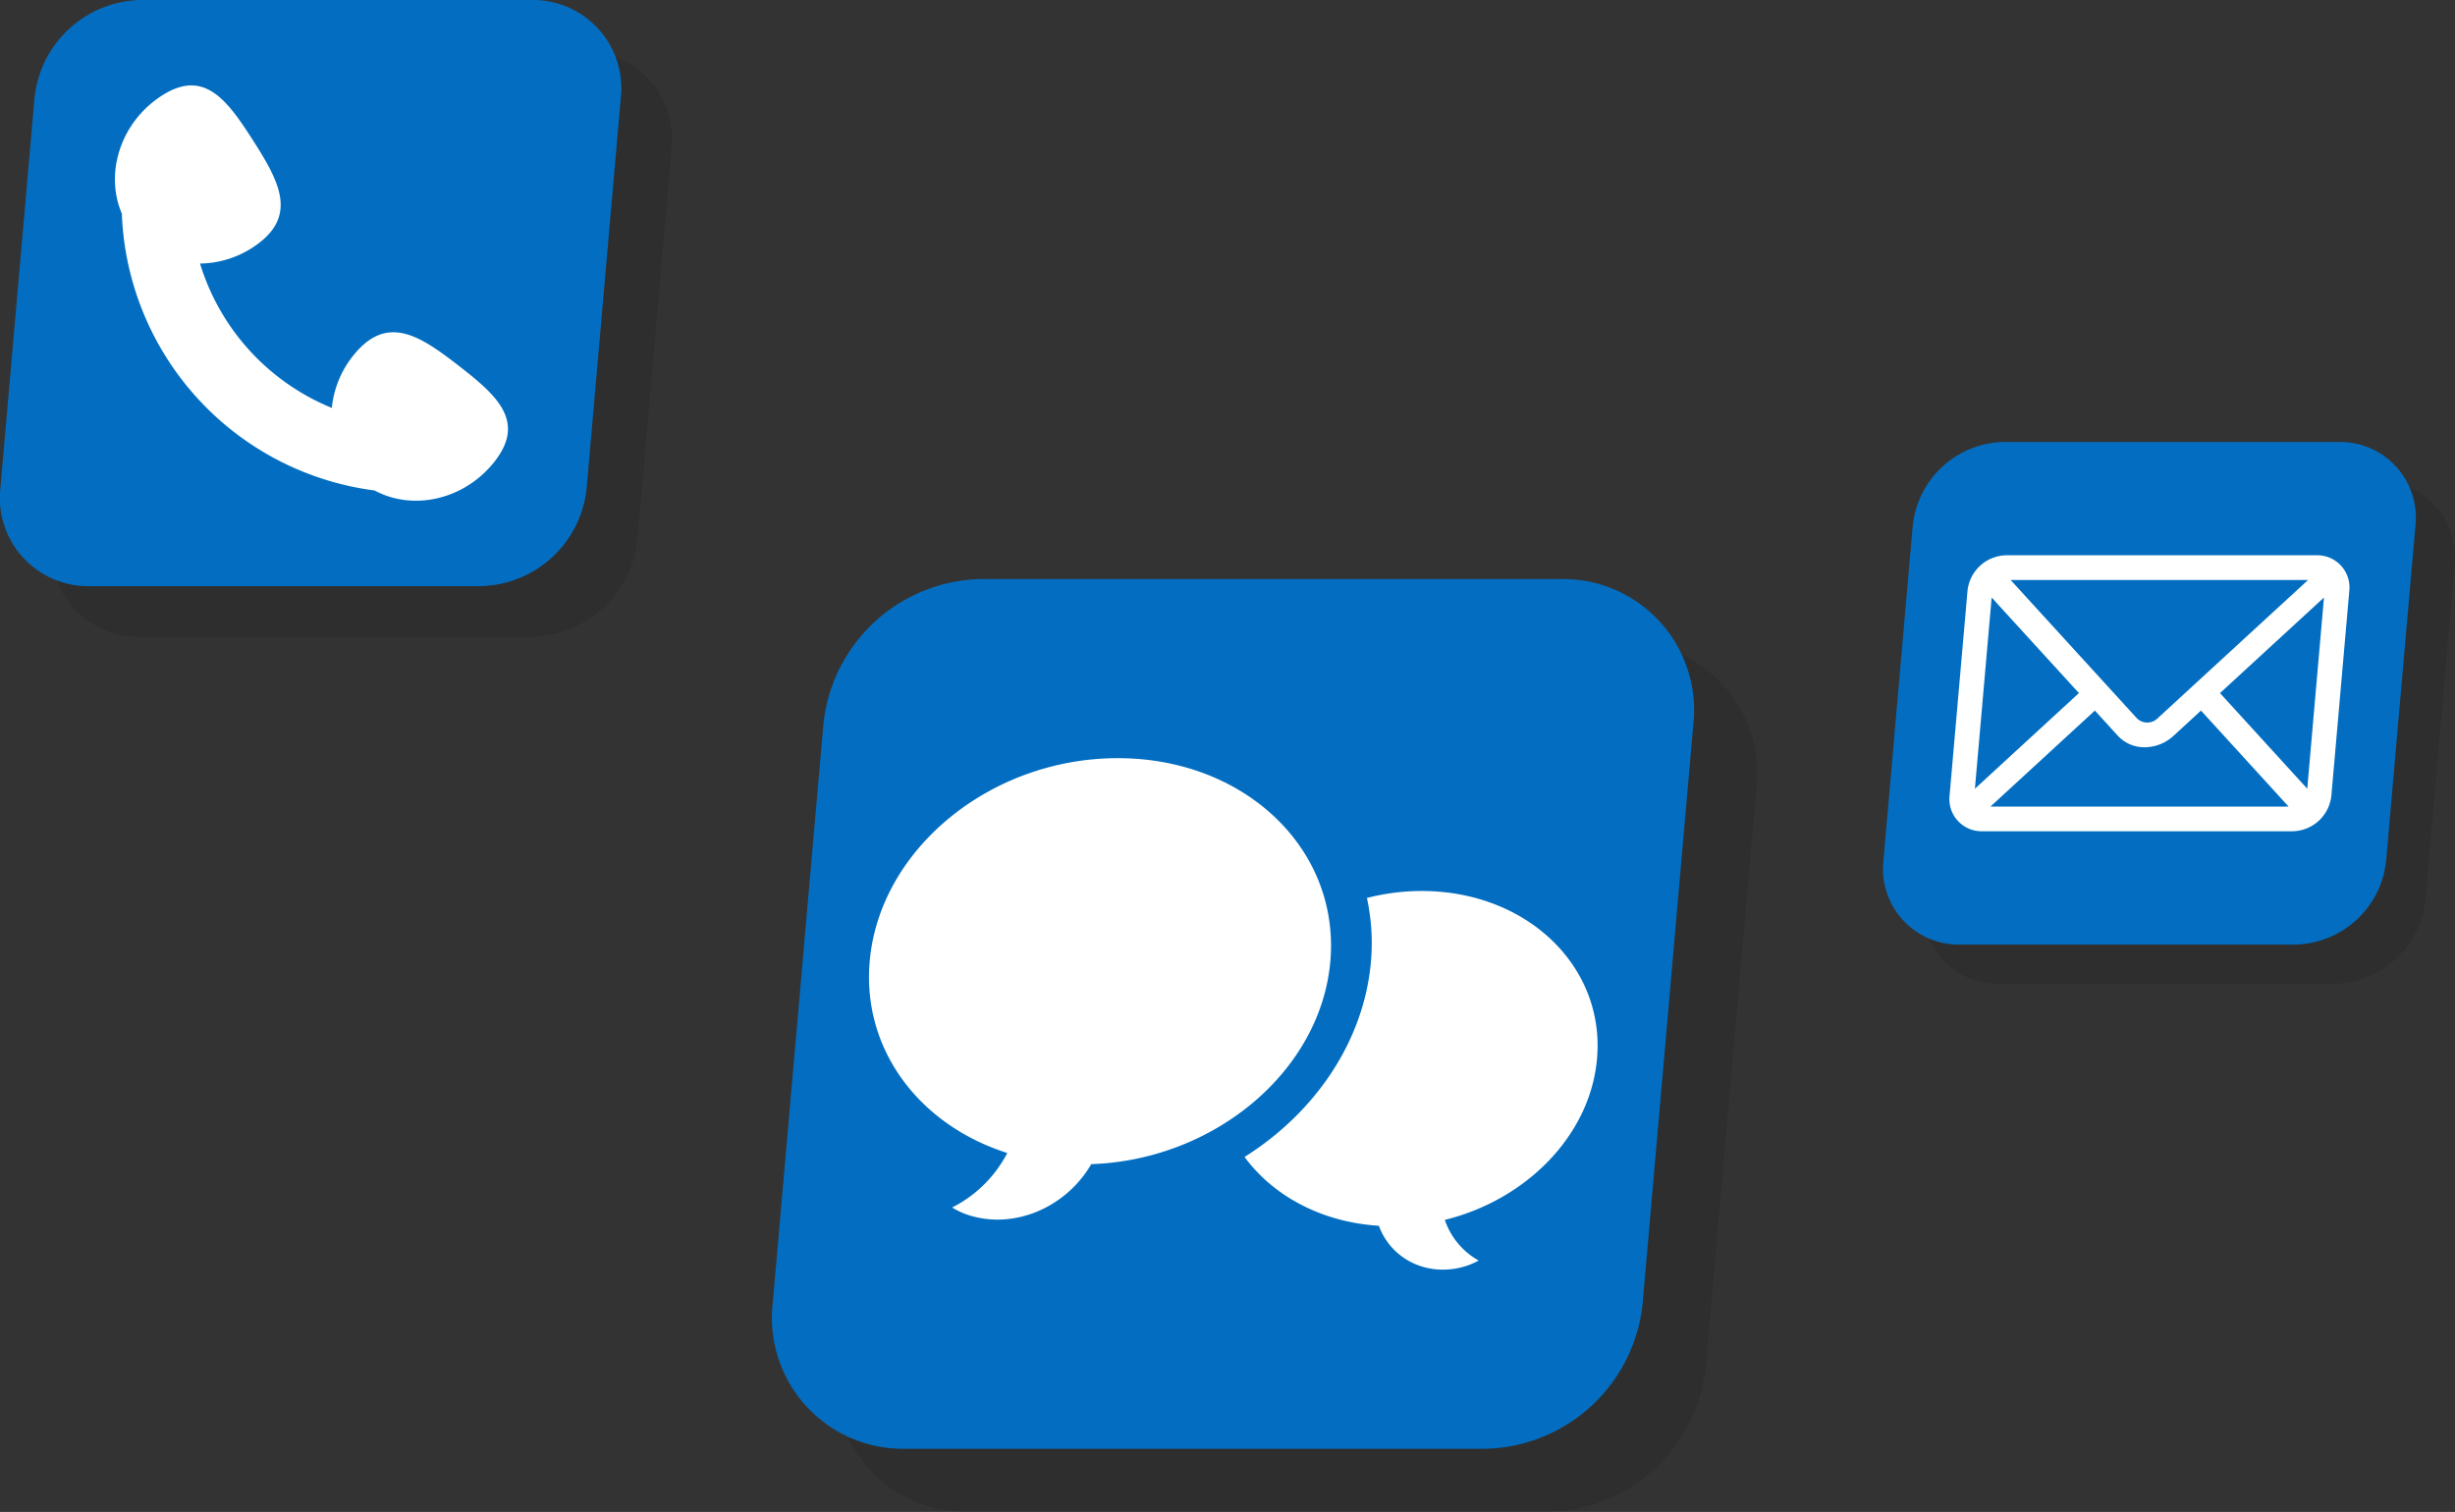 <svg xmlns="http://www.w3.org/2000/svg" xmlns:xlink="http://www.w3.org/1999/xlink" width="345.16" height="212.608" viewBox="0 0 345.16 212.608">
  <rect x="0" y="0" width="345.16" height="212.608" fill="#333333" stroke="none"/>
  <defs>
    <clipPath id="clip-path">
      <rect id="Rectangle_22502" data-name="Rectangle 22502" width="94.482" height="89.573" fill="none"/>
    </clipPath>
    <clipPath id="clip-path-2">
      <rect id="Rectangle_22501" data-name="Rectangle 22501" width="94.481" height="89.572" fill="none"/>
    </clipPath>
    <clipPath id="clip-path-3">
      <rect id="Rectangle_22500" data-name="Rectangle 22500" width="87.333" height="82.424" fill="none"/>
    </clipPath>
    <clipPath id="clip-path-4">
      <rect id="Rectangle_22505" data-name="Rectangle 22505" width="138.466" height="131.182" fill="none"/>
    </clipPath>
    <clipPath id="clip-path-5">
      <rect id="Rectangle_22504" data-name="Rectangle 22504" width="138.467" height="131.182" fill="none"/>
    </clipPath>
    <clipPath id="clip-path-6">
      <rect id="Rectangle_22503" data-name="Rectangle 22503" width="129.589" height="122.305" fill="none"/>
    </clipPath>
    <clipPath id="clip-path-7">
      <rect id="Rectangle_22508" data-name="Rectangle 22508" width="80.404" height="76.194" fill="none"/>
    </clipPath>
    <clipPath id="clip-path-8">
      <rect id="Rectangle_22507" data-name="Rectangle 22507" width="80.403" height="76.194" fill="none"/>
    </clipPath>
    <clipPath id="clip-path-9">
      <rect id="Rectangle_22506" data-name="Rectangle 22506" width="74.887" height="70.677" fill="none"/>
    </clipPath>
  </defs>
  <g id="Group_39785" data-name="Group 39785" transform="translate(-1122.576 -218.281)">
    <g id="Group_39770" data-name="Group 39770" transform="translate(1122.576 218.281)">
      <g id="Group_39769" data-name="Group 39769" transform="translate(0 0)" clip-path="url(#clip-path)">
        <g id="Group_39768" data-name="Group 39768" transform="translate(0 0.001)">
          <g id="Group_39767" data-name="Group 39767" clip-path="url(#clip-path-2)">
            <g id="Group_39766" data-name="Group 39766" transform="translate(7.149 7.148)" opacity="0.1">
              <g id="Group_39765" data-name="Group 39765">
                <g id="Group_39764" data-name="Group 39764" clip-path="url(#clip-path-3)">
                  <path id="Path_78070" data-name="Path 78070" d="M70.506,85.425H15.615A12.413,12.413,0,0,1,3.054,71.658l4.8-54.89A15.328,15.328,0,0,1,22.827,3h54.89A12.414,12.414,0,0,1,90.279,16.767l-4.8,54.89A15.326,15.326,0,0,1,70.506,85.425" transform="translate(-2.999 -3)"/>
                </g>
              </g>
            </g>
            <path id="Path_78071" data-name="Path 78071" d="M67.506,82.425H12.615A12.413,12.413,0,0,1,.054,68.658l4.8-54.89A15.328,15.328,0,0,1,19.827,0h54.89A12.414,12.414,0,0,1,87.279,13.767l-4.8,54.89A15.326,15.326,0,0,1,67.506,82.425" transform="translate(0.001 -0.001)" fill="#036ec1"/>
            <path id="Path_78072" data-name="Path 78072" d="M54.287,40.378A40.807,40.807,0,0,0,18.755,1.44C13.424-1.434,6.312.065,2.049,5.3-2.66,11.087,1.5,14.771,6.92,18.975S16.955,26.3,21.664,20.519a13.954,13.954,0,0,0,3.1-7.469,32.025,32.025,0,0,1,18.529,20.3A13.837,13.837,0,0,0,35.606,35.8c-6.151,4.2-3.451,9.094.245,14.878s6.99,10.271,13.141,6.067c5.569-3.8,7.681-10.786,5.3-16.367" transform="translate(71.417 70.409) rotate(180)" fill="#fff"/>
          </g>
        </g>
      </g>
    </g>
    <g id="Group_39777" data-name="Group 39777" transform="translate(1231.137 299.708)">
      <g id="Group_39776" data-name="Group 39776" clip-path="url(#clip-path-4)">
        <g id="Group_39775" data-name="Group 39775" transform="translate(0 0)">
          <g id="Group_39774" data-name="Group 39774" clip-path="url(#clip-path-5)">
            <g id="Group_39773" data-name="Group 39773" transform="translate(8.877 8.877)" opacity="0.1">
              <g id="Group_39772" data-name="Group 39772">
                <g id="Group_39771" data-name="Group 39771" clip-path="url(#clip-path-6)">
                  <path id="Path_78073" data-name="Path 78073" d="M103.17,125.3H21.72A18.422,18.422,0,0,1,3.078,104.876l7.128-81.447A22.739,22.739,0,0,1,32.42,3h81.45a18.422,18.422,0,0,1,18.642,20.429l-7.128,81.447A22.739,22.739,0,0,1,103.17,125.3" transform="translate(-3.001 -3)"/>
                </g>
              </g>
            </g>
            <path id="Path_78074" data-name="Path 78074" d="M100.17,122.3H18.72A18.422,18.422,0,0,1,.078,101.876L7.207,20.429A22.739,22.739,0,0,1,29.42,0h81.45a18.422,18.422,0,0,1,18.642,20.429l-7.128,81.447A22.739,22.739,0,0,1,100.17,122.3" transform="translate(-0.001 0)" fill="#036ec1"/>
            <path id="Path_78075" data-name="Path 78075" d="M69.462,37.084c1.382-15.78-12-28.572-29.883-28.572S6.08,21.3,4.7,37.084C3.61,49.556,11.756,60.135,24.044,64.032A17.726,17.726,0,0,1,16.283,71.7a12.513,12.513,0,0,0,1.876.914c6.525,2.361,14.064-.778,17.692-7.013C53.2,65.008,68.116,52.486,69.462,37.084" transform="translate(9.014 16.675)" fill="#fff"/>
            <path id="Path_78076" data-name="Path 78076" d="M72,38.407c1.139-13.026-9.9-23.583-24.663-23.583a31.012,31.012,0,0,0-7.688.982,30.145,30.145,0,0,1,.571,8.913c-.988,11.289-7.88,21.269-17.775,27.507C26.479,57.7,33.255,61.4,41.327,61.9c1.8,4.894,7.176,7.395,12.5,5.581a11.533,11.533,0,0,0,1.533-.689A10.362,10.362,0,0,1,50.6,61.073C62.049,58.265,71.057,49.19,72,38.407" transform="translate(43.972 29.04)" fill="#fff"/>
          </g>
        </g>
      </g>
    </g>
    <g id="Group_39784" data-name="Group 39784" transform="translate(1387.332 280.433)">
      <g id="Group_39783" data-name="Group 39783" clip-path="url(#clip-path-7)">
        <g id="Group_39782" data-name="Group 39782" transform="translate(0 0.001)">
          <g id="Group_39781" data-name="Group 39781" clip-path="url(#clip-path-8)">
            <g id="Group_39780" data-name="Group 39780" transform="translate(5.517 5.517)" opacity="0.1">
              <g id="Group_39779" data-name="Group 39779">
                <g id="Group_39778" data-name="Group 39778" clip-path="url(#clip-path-9)">
                  <path id="Path_78077" data-name="Path 78077" d="M60.885,73.676H13.818A10.645,10.645,0,0,1,3.046,61.871L7.164,14.8A13.14,13.14,0,0,1,20,3H67.068A10.643,10.643,0,0,1,77.84,14.8L73.722,61.871A13.142,13.142,0,0,1,60.885,73.676" transform="translate(-3 -3)"/>
                </g>
              </g>
            </g>
            <path id="Path_78078" data-name="Path 78078" d="M57.885,70.676H10.818A10.645,10.645,0,0,1,.046,58.871L4.164,11.8A13.14,13.14,0,0,1,17,0H64.068A10.643,10.643,0,0,1,74.84,11.8L70.722,58.871A13.142,13.142,0,0,1,57.885,70.676" transform="translate(0 -0.001)" fill="#036ec1"/>
            <path id="Path_78079" data-name="Path 78079" d="M56.721,8.662H13.054a5.582,5.582,0,0,0-5.444,5l-2.521,28.8a4.522,4.522,0,0,0,4.57,5.008H53.324a5.58,5.58,0,0,0,5.444-5.008l2.521-28.8a4.521,4.521,0,0,0-4.568-5M23.276,28.041,8.651,41.489,11.005,14.6Zm-9.6-15.9H55.488L34.349,31.576a2.07,2.07,0,0,1-2.932,0ZM25.518,30.5l3.224,3.537a5.072,5.072,0,0,0,3.783,1.622,6.036,6.036,0,0,0,4.065-1.622L40.435,30.5,52.754,44H10.836Zm17.591-2.457L57.73,14.6,55.378,41.489Z" transform="translate(4.254 7.268)" fill="#fff"/>
          </g>
        </g>
      </g>
    </g>
  </g>
</svg>
